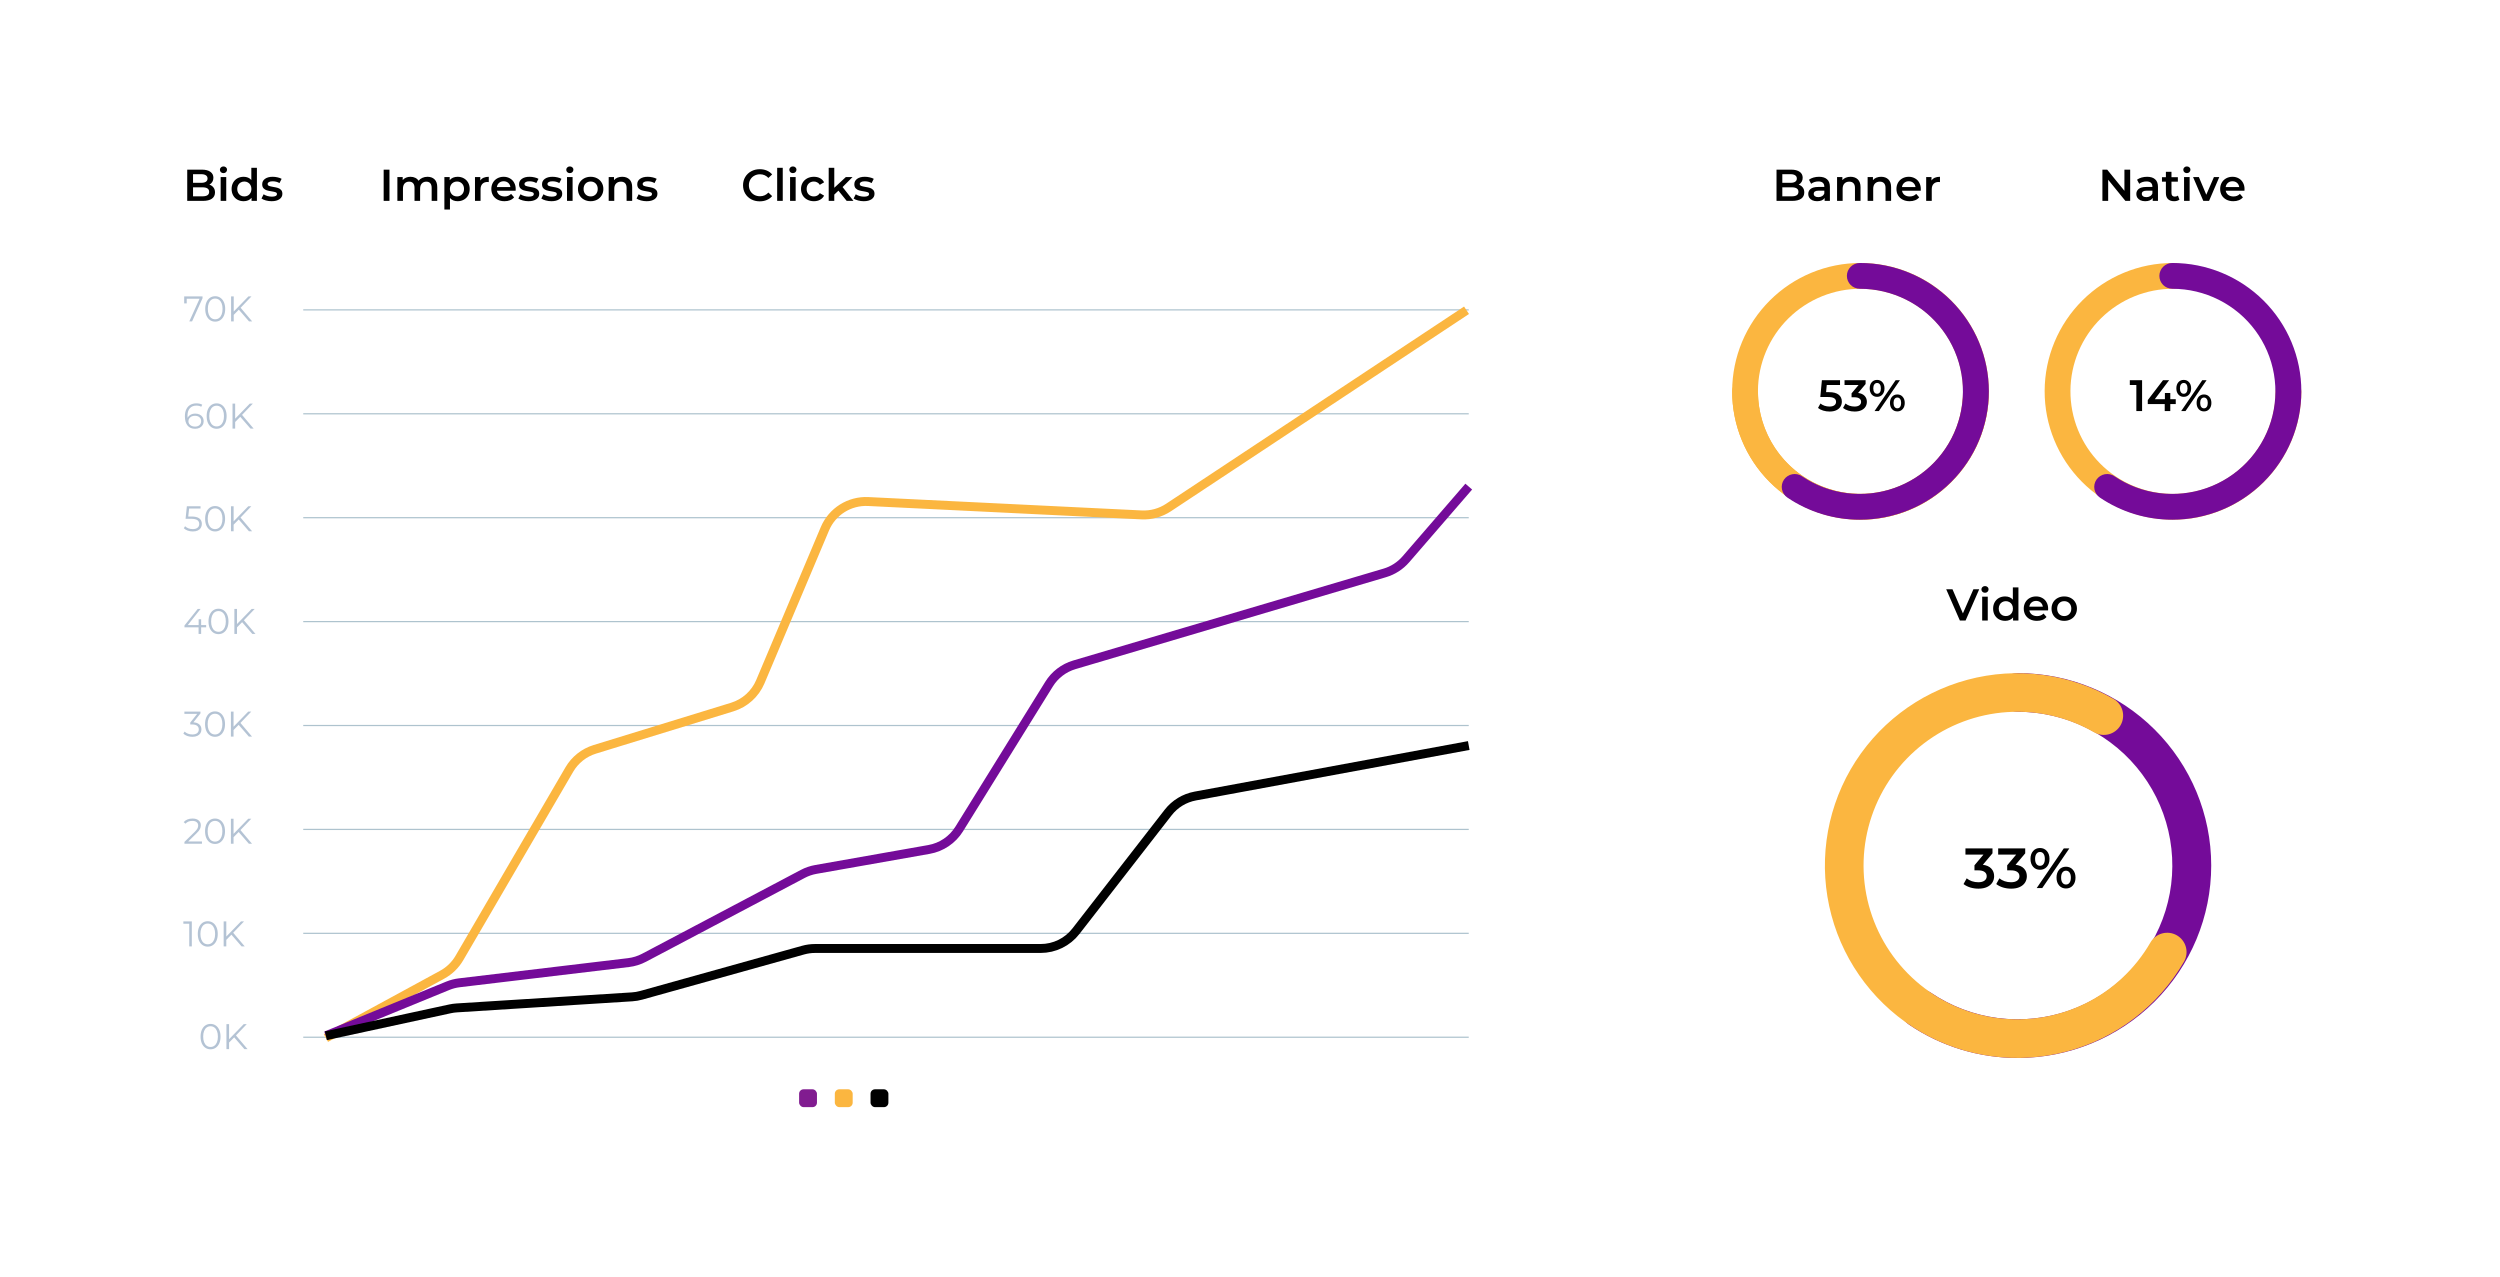 <svg width="560" height="286" viewBox="0 0 560 286" fill="none" xmlns="http://www.w3.org/2000/svg">
<g filter="url(#filter0_d)">
<rect x="364" y="13" width="176" height="245" rx="10" fill="white"/>
</g>
<path d="M451.99 236.984C463.48 236.984 474.499 232.443 482.624 224.359C490.749 216.276 495.313 205.312 495.313 193.881C495.313 182.449 490.749 171.485 482.624 163.402C474.499 155.319 463.48 150.777 451.99 150.777C450.836 150.777 449.729 151.234 448.912 152.046C448.096 152.858 447.638 153.959 447.638 155.108C447.638 156.256 448.096 157.358 448.912 158.17C449.729 158.982 450.836 159.438 451.99 159.438C457.406 159.439 462.746 160.704 467.58 163.132C472.415 165.559 476.61 169.082 479.828 173.416C483.046 177.749 485.197 182.774 486.108 188.085C487.019 193.397 486.666 198.847 485.075 203.997C483.484 209.148 480.701 213.855 476.949 217.741C473.198 221.627 468.582 224.583 463.473 226.371C458.365 228.159 452.905 228.73 447.535 228.037C442.164 227.345 437.032 225.408 432.55 222.383C431.595 221.741 430.424 221.502 429.292 221.718C428.161 221.934 427.161 222.588 426.513 223.536C425.865 224.484 425.622 225.649 425.835 226.775C426.049 227.902 426.703 228.898 427.654 229.545C434.828 234.406 443.31 236.999 451.99 236.984Z" fill="#740B99"/>
<path d="M414.551 172.329C408.835 182.229 407.286 193.994 410.245 205.036C413.204 216.079 420.428 225.493 430.328 231.209C440.228 236.925 451.993 238.474 463.035 235.515C474.078 232.556 483.492 225.332 489.208 215.432C489.782 214.437 489.938 213.255 489.641 212.146C489.343 211.037 488.618 210.091 487.623 209.517C486.628 208.942 485.446 208.787 484.337 209.084C483.228 209.381 482.282 210.107 481.707 211.102C478.301 217.001 473.223 221.758 467.113 224.771C461.003 227.784 454.138 228.917 447.384 228.028C440.63 227.139 434.292 224.267 429.17 219.776C424.048 215.284 420.374 209.375 418.611 202.795C416.848 196.215 417.075 189.26 419.265 182.809C421.455 176.359 425.508 170.702 430.912 166.555C436.317 162.409 442.829 159.957 449.627 159.512C456.424 159.066 463.201 160.646 469.101 164.052C470.095 164.622 471.275 164.774 472.381 164.475C473.487 164.177 474.43 163.452 475.003 162.46C475.576 161.467 475.732 160.288 475.437 159.181C475.143 158.074 474.421 157.128 473.431 156.552C463.528 150.849 451.767 149.308 440.729 152.265C429.69 155.223 420.276 162.438 414.551 172.329Z" fill="#FBB640"/>
<path d="M444.159 193.712C444.981 193.814 445.607 194.093 446.039 194.551C446.471 195.008 446.686 195.579 446.686 196.265C446.686 196.781 446.555 197.251 446.293 197.674C446.03 198.098 445.632 198.436 445.099 198.69C444.574 198.936 443.931 199.059 443.169 199.059C442.534 199.059 441.92 198.97 441.328 198.792C440.743 198.606 440.244 198.352 439.829 198.03L440.54 196.747C440.862 197.018 441.251 197.234 441.709 197.395C442.174 197.547 442.652 197.624 443.143 197.624C443.728 197.624 444.185 197.505 444.515 197.268C444.854 197.023 445.023 196.692 445.023 196.278C445.023 195.863 444.862 195.541 444.54 195.313C444.227 195.075 443.745 194.957 443.093 194.957H442.28V193.827L444.299 191.427H440.261V190.043H446.318V191.147L444.159 193.712ZM451.488 193.712C452.31 193.814 452.936 194.093 453.368 194.551C453.8 195.008 454.015 195.579 454.015 196.265C454.015 196.781 453.884 197.251 453.622 197.674C453.359 198.098 452.961 198.436 452.428 198.69C451.903 198.936 451.26 199.059 450.498 199.059C449.863 199.059 449.249 198.97 448.657 198.792C448.072 198.606 447.573 198.352 447.158 198.03L447.869 196.747C448.191 197.018 448.58 197.234 449.038 197.395C449.503 197.547 449.982 197.624 450.473 197.624C451.057 197.624 451.514 197.505 451.844 197.268C452.183 197.023 452.352 196.692 452.352 196.278C452.352 195.863 452.191 195.541 451.869 195.313C451.556 195.075 451.074 194.957 450.422 194.957H449.609V193.827L451.628 191.427H447.59V190.043H453.647V191.147L451.488 193.712ZM456.952 194.83C456.317 194.83 455.805 194.606 455.416 194.157C455.026 193.708 454.832 193.12 454.832 192.392C454.832 191.664 455.026 191.075 455.416 190.627C455.805 190.178 456.317 189.954 456.952 189.954C457.587 189.954 458.099 190.178 458.489 190.627C458.887 191.067 459.086 191.655 459.086 192.392C459.086 193.128 458.887 193.721 458.489 194.17C458.099 194.61 457.587 194.83 456.952 194.83ZM462.286 190.043H463.53L457.46 198.932H456.216L462.286 190.043ZM456.952 193.941C457.299 193.941 457.566 193.806 457.752 193.535C457.947 193.264 458.044 192.883 458.044 192.392C458.044 191.901 457.947 191.52 457.752 191.249C457.566 190.978 457.299 190.843 456.952 190.843C456.622 190.843 456.355 190.982 456.152 191.262C455.958 191.533 455.86 191.909 455.86 192.392C455.86 192.874 455.958 193.255 456.152 193.535C456.355 193.806 456.622 193.941 456.952 193.941ZM462.781 199.021C462.146 199.021 461.634 198.796 461.244 198.347C460.855 197.899 460.66 197.31 460.66 196.582C460.66 195.854 460.855 195.266 461.244 194.817C461.634 194.369 462.146 194.144 462.781 194.144C463.416 194.144 463.928 194.369 464.318 194.817C464.715 195.266 464.914 195.854 464.914 196.582C464.914 197.31 464.715 197.899 464.318 198.347C463.928 198.796 463.416 199.021 462.781 199.021ZM462.781 198.132C463.12 198.132 463.386 197.996 463.581 197.725C463.776 197.446 463.873 197.065 463.873 196.582C463.873 196.1 463.776 195.723 463.581 195.452C463.386 195.173 463.12 195.033 462.781 195.033C462.442 195.033 462.176 195.169 461.981 195.439C461.786 195.71 461.689 196.091 461.689 196.582C461.689 197.073 461.786 197.454 461.981 197.725C462.176 197.996 462.442 198.132 462.781 198.132Z" fill="black"/>
<path d="M416.758 116.414C424.346 116.405 431.624 113.4 437.008 108.052C442.393 102.704 445.447 95.447 445.508 87.859C445.513 87.093 445.214 86.356 444.676 85.811C444.138 85.265 443.405 84.956 442.639 84.951H442.619C441.856 84.951 441.124 85.252 440.583 85.79C440.042 86.327 439.736 87.057 439.73 87.82C439.682 93.883 437.241 99.681 432.939 103.954C428.636 108.227 422.821 110.629 416.758 110.637C416.704 110.637 416.651 110.636 416.597 110.636C413.58 110.615 410.596 110 407.817 108.827C405.037 107.653 402.516 105.943 400.397 103.795C396.118 99.457 393.738 93.596 393.78 87.503C393.801 84.486 394.415 81.502 395.589 78.723C396.763 75.943 398.473 73.422 400.621 71.304C404.959 67.025 410.82 64.644 416.913 64.686C417.679 64.692 418.416 64.392 418.962 63.854C419.507 63.316 419.817 62.584 419.822 61.818C419.827 61.051 419.528 60.315 418.99 59.769C418.452 59.224 417.719 58.914 416.953 58.909C416.886 58.908 416.817 58.908 416.75 58.908C409.141 58.91 401.844 61.926 396.456 67.298C391.067 72.669 388.028 79.957 388.002 87.565C387.977 95.173 390.968 102.481 396.32 107.888C401.672 113.295 408.949 116.361 416.557 116.413C416.624 116.414 416.691 116.414 416.758 116.414Z" fill="#FBB640"/>
<path d="M416.753 116.414C424.379 116.414 431.692 113.385 437.084 107.993C442.477 102.6 445.506 95.287 445.506 87.661C445.506 80.035 442.477 72.722 437.084 67.33C431.692 61.938 424.379 58.908 416.753 58.908C415.987 58.908 415.252 59.213 414.71 59.754C414.169 60.296 413.864 61.031 413.864 61.797C413.864 62.563 414.169 63.298 414.71 63.84C415.252 64.381 415.987 64.686 416.753 64.686C421.297 64.686 425.739 66.033 429.517 68.558C433.296 71.082 436.241 74.671 437.98 78.869C439.719 83.067 440.174 87.687 439.287 92.143C438.401 96.6 436.212 100.694 432.999 103.907C429.786 107.12 425.692 109.309 421.235 110.195C416.778 111.082 412.159 110.627 407.961 108.888C403.762 107.149 400.174 104.204 397.65 100.426C395.125 96.647 393.777 92.205 393.777 87.661C393.775 86.897 393.469 86.165 392.928 85.625C392.386 85.086 391.653 84.783 390.889 84.783C390.124 84.783 389.391 85.086 388.85 85.625C388.308 86.165 388.003 86.897 388 87.661C388.009 95.284 391.041 102.593 396.431 107.983C401.821 113.373 409.13 116.406 416.753 116.414Z" fill="#FBB640"/>
<path d="M416.605 116.414C424.269 116.414 431.62 113.385 437.04 107.993C442.46 102.6 445.504 95.287 445.504 87.661C445.504 80.035 442.46 72.722 437.04 67.33C431.62 61.938 424.269 58.908 416.605 58.908C415.835 58.908 415.096 59.213 414.552 59.754C414.007 60.296 413.701 61.031 413.701 61.797C413.701 62.563 414.007 63.298 414.552 63.84C415.096 64.381 415.835 64.686 416.605 64.686C420.217 64.686 423.78 65.53 427.005 67.15C430.23 68.769 433.028 71.118 435.175 74.01C437.321 76.9 438.756 80.252 439.364 83.795C439.972 87.338 439.736 90.974 438.675 94.41C437.614 97.845 435.757 100.986 433.254 103.578C430.752 106.17 427.673 108.141 424.265 109.334C420.857 110.527 417.216 110.908 413.633 110.446C410.05 109.984 406.627 108.692 403.637 106.674C403 106.246 402.219 106.087 401.464 106.231C400.709 106.375 400.042 106.811 399.61 107.443C399.178 108.076 399.015 108.853 399.158 109.604C399.301 110.356 399.737 111.02 400.371 111.452C405.157 114.695 410.815 116.424 416.605 116.414Z" fill="#740B99"/>
<path d="M409.706 87.845C410.681 87.845 411.403 88.036 411.871 88.418C412.339 88.794 412.573 89.308 412.573 89.96C412.573 90.376 412.471 90.751 412.266 91.087C412.062 91.424 411.755 91.691 411.347 91.888C410.938 92.086 410.434 92.185 409.834 92.185C409.34 92.185 408.862 92.116 408.401 91.977C407.939 91.832 407.55 91.635 407.234 91.384L407.778 90.385C408.035 90.596 408.341 90.764 408.697 90.89C409.06 91.008 409.432 91.068 409.814 91.068C410.269 91.068 410.625 90.975 410.882 90.791C411.146 90.6 411.278 90.339 411.278 90.01C411.278 89.654 411.136 89.387 410.852 89.209C410.576 89.024 410.098 88.932 409.419 88.932H407.748L408.104 85.165H412.167V86.243H409.192L409.043 87.845H409.706ZM416.212 88.023C416.851 88.102 417.339 88.319 417.675 88.675C418.011 89.031 418.179 89.476 418.179 90.01C418.179 90.412 418.077 90.778 417.873 91.107C417.668 91.437 417.359 91.7 416.943 91.898C416.535 92.089 416.034 92.185 415.441 92.185C414.946 92.185 414.469 92.116 414.007 91.977C413.552 91.832 413.164 91.635 412.841 91.384L413.394 90.385C413.645 90.596 413.948 90.764 414.304 90.89C414.666 91.008 415.039 91.068 415.421 91.068C415.876 91.068 416.232 90.975 416.489 90.791C416.752 90.6 416.884 90.343 416.884 90.02C416.884 89.697 416.759 89.446 416.508 89.268C416.265 89.084 415.889 88.992 415.381 88.992H414.749V88.112L416.321 86.243H413.177V85.165H417.893V86.026L416.212 88.023ZM420.466 88.893C419.971 88.893 419.573 88.718 419.269 88.369C418.966 88.019 418.815 87.561 418.815 86.994C418.815 86.428 418.966 85.969 419.269 85.62C419.573 85.271 419.971 85.096 420.466 85.096C420.96 85.096 421.359 85.271 421.662 85.62C421.972 85.963 422.127 86.421 422.127 86.994C422.127 87.568 421.972 88.029 421.662 88.379C421.359 88.721 420.96 88.893 420.466 88.893ZM424.618 85.165H425.587L420.861 92.086H419.892L424.618 85.165ZM420.466 88.201C420.736 88.201 420.944 88.095 421.089 87.884C421.24 87.673 421.316 87.377 421.316 86.994C421.316 86.612 421.24 86.316 421.089 86.105C420.944 85.894 420.736 85.788 420.466 85.788C420.209 85.788 420.001 85.897 419.843 86.115C419.691 86.325 419.615 86.619 419.615 86.994C419.615 87.37 419.691 87.667 419.843 87.884C420.001 88.095 420.209 88.201 420.466 88.201ZM425.004 92.155C424.509 92.155 424.11 91.981 423.807 91.631C423.504 91.282 423.353 90.824 423.353 90.257C423.353 89.69 423.504 89.232 423.807 88.883C424.11 88.533 424.509 88.359 425.004 88.359C425.498 88.359 425.897 88.533 426.2 88.883C426.51 89.232 426.664 89.69 426.664 90.257C426.664 90.824 426.51 91.282 426.2 91.631C425.897 91.981 425.498 92.155 425.004 92.155ZM425.004 91.463C425.267 91.463 425.475 91.358 425.626 91.147C425.778 90.929 425.854 90.633 425.854 90.257C425.854 89.881 425.778 89.588 425.626 89.377C425.475 89.16 425.267 89.051 425.004 89.051C424.74 89.051 424.532 89.156 424.381 89.367C424.229 89.578 424.153 89.875 424.153 90.257C424.153 90.639 424.229 90.936 424.381 91.147C424.532 91.358 424.74 91.463 425.004 91.463Z" fill="black"/>
<path d="M479.828 85.165V92.086H478.542V86.243H477.079V85.165H479.828ZM487.369 90.514H486.144V92.086H484.898V90.514H481.101V89.624L484.512 85.165H485.887L482.673 89.427H484.937V88.032H486.144V89.427H487.369V90.514ZM489.153 88.893C488.659 88.893 488.26 88.718 487.957 88.369C487.654 88.019 487.502 87.561 487.502 86.994C487.502 86.428 487.654 85.969 487.957 85.62C488.26 85.271 488.659 85.096 489.153 85.096C489.648 85.096 490.046 85.271 490.35 85.62C490.659 85.963 490.814 86.421 490.814 86.994C490.814 87.568 490.659 88.029 490.35 88.379C490.046 88.721 489.648 88.893 489.153 88.893ZM493.306 85.165H494.275L489.549 92.086H488.58L493.306 85.165ZM489.153 88.201C489.424 88.201 489.631 88.095 489.776 87.884C489.928 87.673 490.004 87.377 490.004 86.994C490.004 86.612 489.928 86.316 489.776 86.105C489.631 85.894 489.424 85.788 489.153 85.788C488.896 85.788 488.689 85.897 488.531 86.115C488.379 86.325 488.303 86.619 488.303 86.994C488.303 87.37 488.379 87.667 488.531 87.884C488.689 88.095 488.896 88.201 489.153 88.201ZM493.691 92.155C493.197 92.155 492.798 91.981 492.495 91.631C492.192 91.282 492.04 90.824 492.04 90.257C492.04 89.69 492.192 89.232 492.495 88.883C492.798 88.533 493.197 88.359 493.691 88.359C494.186 88.359 494.584 88.533 494.887 88.883C495.197 89.232 495.352 89.69 495.352 90.257C495.352 90.824 495.197 91.282 494.887 91.631C494.584 91.981 494.186 92.155 493.691 92.155ZM493.691 91.463C493.955 91.463 494.162 91.358 494.314 91.147C494.466 90.929 494.541 90.633 494.541 90.257C494.541 89.881 494.466 89.588 494.314 89.377C494.162 89.16 493.955 89.051 493.691 89.051C493.428 89.051 493.22 89.156 493.068 89.367C492.917 89.578 492.841 89.875 492.841 90.257C492.841 90.639 492.917 90.936 493.068 91.147C493.22 91.358 493.428 91.463 493.691 91.463Z" fill="black"/>
<path d="M486.756 116.414C494.344 116.405 501.622 113.4 507.006 108.052C512.391 102.704 515.445 95.447 515.506 87.859C515.511 87.093 515.212 86.356 514.674 85.811C514.136 85.265 513.403 84.956 512.637 84.951H512.617C511.854 84.951 511.122 85.252 510.581 85.79C510.04 86.327 509.734 87.057 509.728 87.82C509.68 93.883 507.239 99.681 502.937 103.954C498.634 108.227 492.819 110.629 486.756 110.637C486.702 110.637 486.649 110.636 486.595 110.636C483.578 110.615 480.594 110 477.815 108.827C475.035 107.653 472.514 105.943 470.395 103.795C466.116 99.457 463.736 93.596 463.778 87.503C463.799 84.486 464.414 81.502 465.587 78.723C466.761 75.943 468.471 73.422 470.619 71.304C474.957 67.025 480.818 64.644 486.911 64.686C487.678 64.692 488.414 64.392 488.96 63.854C489.505 63.316 489.815 62.584 489.82 61.818C489.825 61.051 489.526 60.315 488.988 59.769C488.45 59.224 487.717 58.914 486.951 58.909C486.884 58.908 486.815 58.908 486.748 58.908C479.139 58.91 471.842 61.926 466.454 67.298C461.065 72.669 458.026 79.957 458 87.565C457.975 95.173 460.966 102.481 466.318 107.888C471.67 113.295 478.947 116.361 486.555 116.413C486.622 116.414 486.689 116.414 486.756 116.414Z" fill="#FBB640"/>
<path d="M486.603 116.414C494.268 116.414 501.618 113.385 507.038 107.993C512.458 102.6 515.502 95.287 515.502 87.661C515.502 80.035 512.458 72.722 507.038 67.33C501.618 61.938 494.268 58.908 486.603 58.908C485.833 58.908 485.094 59.213 484.55 59.754C484.005 60.296 483.7 61.031 483.7 61.797C483.7 62.563 484.005 63.298 484.55 63.84C485.094 64.381 485.833 64.686 486.603 64.686C490.216 64.686 493.778 65.53 497.003 67.15C500.228 68.769 503.026 71.118 505.173 74.01C507.319 76.9 508.754 80.252 509.362 83.795C509.97 87.338 509.734 90.974 508.673 94.41C507.612 97.845 505.755 100.986 503.253 103.578C500.75 106.17 497.671 108.141 494.263 109.334C490.855 110.527 487.214 110.908 483.631 110.446C480.048 109.984 476.625 108.692 473.635 106.674C472.998 106.246 472.217 106.087 471.462 106.231C470.707 106.375 470.04 106.811 469.608 107.443C469.176 108.076 469.013 108.853 469.156 109.604C469.299 110.356 469.735 111.02 470.369 111.452C475.155 114.695 480.813 116.424 486.603 116.414Z" fill="#740B99"/>
<path d="M402.9 41.36C403.287 41.487 403.593 41.7 403.82 42C404.047 42.293 404.16 42.66 404.16 43.1C404.16 43.707 403.927 44.177 403.46 44.51C402.993 44.837 402.313 45 401.42 45H397.94V38H401.22C402.047 38 402.683 38.163 403.13 38.49C403.577 38.81 403.8 39.253 403.8 39.82C403.8 40.167 403.72 40.473 403.56 40.74C403.4 41.007 403.18 41.213 402.9 41.36ZM399.24 39.02V40.95H401.08C401.533 40.95 401.88 40.87 402.12 40.71C402.367 40.543 402.49 40.303 402.49 39.99C402.49 39.67 402.367 39.43 402.12 39.27C401.88 39.103 401.533 39.02 401.08 39.02H399.24ZM401.34 43.98C402.347 43.98 402.85 43.643 402.85 42.97C402.85 42.297 402.347 41.96 401.34 41.96H399.24V43.98H401.34ZM407.467 39.6C408.254 39.6 408.854 39.79 409.267 40.17C409.687 40.543 409.897 41.11 409.897 41.87V45H408.717V44.35C408.564 44.583 408.344 44.763 408.057 44.89C407.777 45.01 407.437 45.07 407.037 45.07C406.637 45.07 406.287 45.003 405.987 44.87C405.687 44.73 405.454 44.54 405.287 44.3C405.127 44.053 405.047 43.777 405.047 43.47C405.047 42.99 405.224 42.607 405.577 42.32C405.937 42.027 406.501 41.88 407.267 41.88H408.647V41.8C408.647 41.427 408.534 41.14 408.307 40.94C408.087 40.74 407.757 40.64 407.317 40.64C407.017 40.64 406.721 40.687 406.427 40.78C406.141 40.873 405.897 41.003 405.697 41.17L405.207 40.26C405.487 40.047 405.824 39.883 406.217 39.77C406.611 39.657 407.027 39.6 407.467 39.6ZM407.297 44.16C407.611 44.16 407.887 44.09 408.127 43.95C408.374 43.803 408.547 43.597 408.647 43.33V42.71H407.357C406.637 42.71 406.277 42.947 406.277 43.42C406.277 43.647 406.367 43.827 406.547 43.96C406.727 44.093 406.977 44.16 407.297 44.16ZM414.532 39.6C415.205 39.6 415.745 39.797 416.152 40.19C416.558 40.583 416.762 41.167 416.762 41.94V45H415.512V42.1C415.512 41.633 415.402 41.283 415.182 41.05C414.962 40.81 414.648 40.69 414.242 40.69C413.782 40.69 413.418 40.83 413.152 41.11C412.885 41.383 412.752 41.78 412.752 42.3V45H411.502V39.66H412.692V40.35C412.898 40.103 413.158 39.917 413.472 39.79C413.785 39.663 414.138 39.6 414.532 39.6ZM421.377 39.6C422.051 39.6 422.591 39.797 422.997 40.19C423.404 40.583 423.607 41.167 423.607 41.94V45H422.357V42.1C422.357 41.633 422.247 41.283 422.027 41.05C421.807 40.81 421.494 40.69 421.087 40.69C420.627 40.69 420.264 40.83 419.997 41.11C419.731 41.383 419.597 41.78 419.597 42.3V45H418.347V39.66H419.537V40.35C419.744 40.103 420.004 39.917 420.317 39.79C420.631 39.663 420.984 39.6 421.377 39.6ZM430.262 42.36C430.262 42.447 430.255 42.57 430.242 42.73H426.052C426.125 43.123 426.315 43.437 426.622 43.67C426.935 43.897 427.322 44.01 427.782 44.01C428.369 44.01 428.852 43.817 429.232 43.43L429.902 44.2C429.662 44.487 429.359 44.703 428.992 44.85C428.625 44.997 428.212 45.07 427.752 45.07C427.165 45.07 426.649 44.953 426.202 44.72C425.755 44.487 425.409 44.163 425.162 43.75C424.922 43.33 424.802 42.857 424.802 42.33C424.802 41.81 424.919 41.343 425.152 40.93C425.392 40.51 425.722 40.183 426.142 39.95C426.562 39.717 427.035 39.6 427.562 39.6C428.082 39.6 428.545 39.717 428.952 39.95C429.365 40.177 429.685 40.5 429.912 40.92C430.145 41.333 430.262 41.813 430.262 42.36ZM427.562 40.6C427.162 40.6 426.822 40.72 426.542 40.96C426.269 41.193 426.102 41.507 426.042 41.9H429.072C429.019 41.513 428.855 41.2 428.582 40.96C428.309 40.72 427.969 40.6 427.562 40.6ZM432.653 40.44C433.013 39.88 433.646 39.6 434.553 39.6V40.79C434.446 40.77 434.349 40.76 434.263 40.76C433.776 40.76 433.396 40.903 433.123 41.19C432.849 41.47 432.713 41.877 432.713 42.41V45H431.463V39.66H432.653V40.44Z" fill="black"/>
<path d="M477.16 38V45H476.09L472.23 40.26V45H470.94V38H472.01L475.87 42.74V38H477.16ZM480.956 39.6C481.742 39.6 482.342 39.79 482.756 40.17C483.176 40.543 483.386 41.11 483.386 41.87V45H482.206V44.35C482.052 44.583 481.832 44.763 481.546 44.89C481.266 45.01 480.926 45.07 480.526 45.07C480.126 45.07 479.776 45.003 479.476 44.87C479.176 44.73 478.942 44.54 478.776 44.3C478.616 44.053 478.536 43.777 478.536 43.47C478.536 42.99 478.712 42.607 479.066 42.32C479.426 42.027 479.989 41.88 480.756 41.88H482.136V41.8C482.136 41.427 482.022 41.14 481.796 40.94C481.576 40.74 481.246 40.64 480.806 40.64C480.506 40.64 480.209 40.687 479.916 40.78C479.629 40.873 479.386 41.003 479.186 41.17L478.696 40.26C478.976 40.047 479.312 39.883 479.706 39.77C480.099 39.657 480.516 39.6 480.956 39.6ZM480.786 44.16C481.099 44.16 481.376 44.09 481.616 43.95C481.862 43.803 482.036 43.597 482.136 43.33V42.71H480.846C480.126 42.71 479.766 42.947 479.766 43.42C479.766 43.647 479.856 43.827 480.036 43.96C480.216 44.093 480.466 44.16 480.786 44.16ZM488.2 44.71C488.053 44.83 487.873 44.92 487.66 44.98C487.453 45.04 487.233 45.07 487 45.07C486.413 45.07 485.96 44.917 485.64 44.61C485.32 44.303 485.16 43.857 485.16 43.27V40.7H484.28V39.7H485.16V38.48H486.41V39.7H487.84V40.7H486.41V43.24C486.41 43.5 486.473 43.7 486.6 43.84C486.727 43.973 486.91 44.04 487.15 44.04C487.43 44.04 487.663 43.967 487.85 43.82L488.2 44.71ZM489.228 39.66H490.478V45H489.228V39.66ZM489.858 38.78C489.632 38.78 489.442 38.71 489.288 38.57C489.135 38.423 489.058 38.243 489.058 38.03C489.058 37.817 489.135 37.64 489.288 37.5C489.442 37.353 489.632 37.28 489.858 37.28C490.085 37.28 490.275 37.35 490.428 37.49C490.582 37.623 490.658 37.793 490.658 38C490.658 38.22 490.582 38.407 490.428 38.56C490.282 38.707 490.092 38.78 489.858 38.78ZM497.119 39.66L494.829 45H493.539L491.249 39.66H492.549L494.209 43.62L495.919 39.66H497.119ZM502.774 42.36C502.774 42.447 502.767 42.57 502.754 42.73H498.564C498.637 43.123 498.827 43.437 499.134 43.67C499.447 43.897 499.834 44.01 500.294 44.01C500.88 44.01 501.364 43.817 501.744 43.43L502.414 44.2C502.174 44.487 501.87 44.703 501.504 44.85C501.137 44.997 500.724 45.07 500.264 45.07C499.677 45.07 499.16 44.953 498.714 44.72C498.267 44.487 497.92 44.163 497.674 43.75C497.434 43.33 497.314 42.857 497.314 42.33C497.314 41.81 497.43 41.343 497.664 40.93C497.904 40.51 498.234 40.183 498.654 39.95C499.074 39.717 499.547 39.6 500.074 39.6C500.594 39.6 501.057 39.717 501.464 39.95C501.877 40.177 502.197 40.5 502.424 40.92C502.657 41.333 502.774 41.813 502.774 42.36ZM500.074 40.6C499.674 40.6 499.334 40.72 499.054 40.96C498.78 41.193 498.614 41.507 498.554 41.9H501.584C501.53 41.513 501.367 41.2 501.094 40.96C500.82 40.72 500.48 40.6 500.074 40.6Z" fill="black"/>
<path d="M443.34 132L440.29 139H439.01L435.95 132H437.36L439.69 137.4L442.04 132H443.34ZM444.008 133.66H445.258V139H444.008V133.66ZM444.638 132.78C444.411 132.78 444.221 132.71 444.068 132.57C443.914 132.423 443.838 132.243 443.838 132.03C443.838 131.817 443.914 131.64 444.068 131.5C444.221 131.353 444.411 131.28 444.638 131.28C444.864 131.28 445.054 131.35 445.208 131.49C445.361 131.623 445.438 131.793 445.438 132C445.438 132.22 445.361 132.407 445.208 132.56C445.061 132.707 444.871 132.78 444.638 132.78ZM452.128 131.58V139H450.928V138.31C450.721 138.563 450.465 138.753 450.158 138.88C449.858 139.007 449.525 139.07 449.158 139.07C448.645 139.07 448.181 138.957 447.768 138.73C447.361 138.503 447.041 138.183 446.808 137.77C446.575 137.35 446.458 136.87 446.458 136.33C446.458 135.79 446.575 135.313 446.808 134.9C447.041 134.487 447.361 134.167 447.768 133.94C448.181 133.713 448.645 133.6 449.158 133.6C449.511 133.6 449.835 133.66 450.128 133.78C450.421 133.9 450.671 134.08 450.878 134.32V131.58H452.128ZM449.308 138C449.608 138 449.878 137.933 450.118 137.8C450.358 137.66 450.548 137.463 450.688 137.21C450.828 136.957 450.898 136.663 450.898 136.33C450.898 135.997 450.828 135.703 450.688 135.45C450.548 135.197 450.358 135.003 450.118 134.87C449.878 134.73 449.608 134.66 449.308 134.66C449.008 134.66 448.738 134.73 448.498 134.87C448.258 135.003 448.068 135.197 447.928 135.45C447.788 135.703 447.718 135.997 447.718 136.33C447.718 136.663 447.788 136.957 447.928 137.21C448.068 137.463 448.258 137.66 448.498 137.8C448.738 137.933 449.008 138 449.308 138ZM458.783 136.36C458.783 136.447 458.777 136.57 458.763 136.73H454.573C454.647 137.123 454.837 137.437 455.143 137.67C455.457 137.897 455.843 138.01 456.303 138.01C456.89 138.01 457.373 137.817 457.753 137.43L458.423 138.2C458.183 138.487 457.88 138.703 457.513 138.85C457.147 138.997 456.733 139.07 456.273 139.07C455.687 139.07 455.17 138.953 454.723 138.72C454.277 138.487 453.93 138.163 453.683 137.75C453.443 137.33 453.323 136.857 453.323 136.33C453.323 135.81 453.44 135.343 453.673 134.93C453.913 134.51 454.243 134.183 454.663 133.95C455.083 133.717 455.557 133.6 456.083 133.6C456.603 133.6 457.067 133.717 457.473 133.95C457.887 134.177 458.207 134.5 458.433 134.92C458.667 135.333 458.783 135.813 458.783 136.36ZM456.083 134.6C455.683 134.6 455.343 134.72 455.063 134.96C454.79 135.193 454.623 135.507 454.563 135.9H457.593C457.54 135.513 457.377 135.2 457.103 134.96C456.83 134.72 456.49 134.6 456.083 134.6ZM462.384 139.07C461.844 139.07 461.357 138.953 460.924 138.72C460.491 138.487 460.151 138.163 459.904 137.75C459.664 137.33 459.544 136.857 459.544 136.33C459.544 135.803 459.664 135.333 459.904 134.92C460.151 134.507 460.491 134.183 460.924 133.95C461.357 133.717 461.844 133.6 462.384 133.6C462.931 133.6 463.421 133.717 463.854 133.95C464.287 134.183 464.624 134.507 464.864 134.92C465.111 135.333 465.234 135.803 465.234 136.33C465.234 136.857 465.111 137.33 464.864 137.75C464.624 138.163 464.287 138.487 463.854 138.72C463.421 138.953 462.931 139.07 462.384 139.07ZM462.384 138C462.844 138 463.224 137.847 463.524 137.54C463.824 137.233 463.974 136.83 463.974 136.33C463.974 135.83 463.824 135.427 463.524 135.12C463.224 134.813 462.844 134.66 462.384 134.66C461.924 134.66 461.544 134.813 461.244 135.12C460.951 135.427 460.804 135.83 460.804 136.33C460.804 136.83 460.951 137.233 461.244 137.54C461.544 137.847 461.924 138 462.384 138Z" fill="black"/>
<g filter="url(#filter1_d)">
<rect x="20" y="14" width="330" height="245" rx="10" fill="white"/>
</g>
<path d="M47.16 235.048C46.728 235.048 46.341 234.933 46 234.704C45.664 234.475 45.4 234.147 45.208 233.72C45.021 233.288 44.928 232.781 44.928 232.2C44.928 231.619 45.021 231.115 45.208 230.688C45.4 230.256 45.664 229.925 46 229.696C46.341 229.467 46.728 229.352 47.16 229.352C47.592 229.352 47.976 229.467 48.312 229.696C48.653 229.925 48.92 230.256 49.112 230.688C49.304 231.115 49.4 231.619 49.4 232.2C49.4 232.781 49.304 233.288 49.112 233.72C48.92 234.147 48.653 234.475 48.312 234.704C47.976 234.933 47.592 235.048 47.16 235.048ZM47.16 234.52C47.485 234.52 47.77 234.429 48.016 234.248C48.266 234.067 48.461 233.803 48.6 233.456C48.738 233.109 48.808 232.691 48.808 232.2C48.808 231.709 48.738 231.291 48.6 230.944C48.461 230.597 48.266 230.333 48.016 230.152C47.77 229.971 47.485 229.88 47.16 229.88C46.834 229.88 46.546 229.971 46.296 230.152C46.05 230.333 45.858 230.597 45.72 230.944C45.581 231.291 45.512 231.709 45.512 232.2C45.512 232.691 45.581 233.109 45.72 233.456C45.858 233.803 46.05 234.067 46.296 234.248C46.546 234.429 46.834 234.52 47.16 234.52ZM52.457 232.368L51.313 233.528V235H50.721V229.4H51.313V232.784L54.601 229.4H55.281L52.857 231.936L55.449 235H54.745L52.457 232.368Z" fill="#B4C3D4"/>
<path d="M328.999 162.377H67.926V162.652H328.999V162.377Z" fill="#AEC3CE"/>
<path d="M328.999 185.652H67.926V185.928H328.999V185.652Z" fill="#AEC3CE"/>
<path d="M328.999 208.928H67.926V209.203H328.999V208.928Z" fill="#AEC3CE"/>
<path d="M328.999 232.203H67.926V232.479H328.999V232.203Z" fill="#AEC3CE"/>
<path d="M328.999 69.275H67.926V69.551H328.999V69.275Z" fill="#AEC3CE"/>
<path d="M328.999 92.551H67.926V92.826H328.999V92.551Z" fill="#AEC3CE"/>
<path d="M328.999 115.826H67.926V116.102H328.999V115.826Z" fill="#AEC3CE"/>
<path d="M328.999 139.102H67.926V139.377H328.999V139.102Z" fill="#AEC3CE"/>
<path d="M42.968 206.4V212H42.392V206.912H41.072V206.4H42.968ZM46.539 212.048C46.107 212.048 45.72 211.933 45.379 211.704C45.043 211.475 44.779 211.147 44.587 210.72C44.4 210.288 44.307 209.781 44.307 209.2C44.307 208.619 44.4 208.115 44.587 207.688C44.779 207.256 45.043 206.925 45.379 206.696C45.72 206.467 46.107 206.352 46.539 206.352C46.971 206.352 47.355 206.467 47.691 206.696C48.032 206.925 48.299 207.256 48.491 207.688C48.683 208.115 48.779 208.619 48.779 209.2C48.779 209.781 48.683 210.288 48.491 210.72C48.299 211.147 48.032 211.475 47.691 211.704C47.355 211.933 46.971 212.048 46.539 212.048ZM46.539 211.52C46.864 211.52 47.149 211.429 47.395 211.248C47.645 211.067 47.84 210.803 47.979 210.456C48.117 210.109 48.187 209.691 48.187 209.2C48.187 208.709 48.117 208.291 47.979 207.944C47.84 207.597 47.645 207.333 47.395 207.152C47.149 206.971 46.864 206.88 46.539 206.88C46.213 206.88 45.925 206.971 45.675 207.152C45.429 207.333 45.237 207.597 45.099 207.944C44.96 208.291 44.891 208.709 44.891 209.2C44.891 209.691 44.96 210.109 45.099 210.456C45.237 210.803 45.429 211.067 45.675 211.248C45.925 211.429 46.213 211.52 46.539 211.52ZM51.836 209.368L50.691 210.528V212H50.099V206.4H50.691V209.784L53.98 206.4H54.66L52.236 208.936L54.828 212H54.123L51.836 209.368Z" fill="#B4C3D4"/>
<path d="M45.24 188.488V189H41.312V188.592L43.64 186.312C43.933 186.024 44.131 185.776 44.232 185.568C44.339 185.355 44.392 185.141 44.392 184.928C44.392 184.597 44.277 184.341 44.048 184.16C43.824 183.973 43.501 183.88 43.08 183.88C42.424 183.88 41.915 184.088 41.552 184.504L41.144 184.152C41.363 183.896 41.64 183.699 41.976 183.56C42.317 183.421 42.701 183.352 43.128 183.352C43.699 183.352 44.149 183.488 44.48 183.76C44.816 184.027 44.984 184.395 44.984 184.864C44.984 185.152 44.92 185.429 44.792 185.696C44.664 185.963 44.421 186.269 44.064 186.616L42.16 188.488H45.24ZM48.164 189.048C47.732 189.048 47.345 188.933 47.004 188.704C46.668 188.475 46.404 188.147 46.212 187.72C46.025 187.288 45.932 186.781 45.932 186.2C45.932 185.619 46.025 185.115 46.212 184.688C46.404 184.256 46.668 183.925 47.004 183.696C47.345 183.467 47.732 183.352 48.164 183.352C48.596 183.352 48.98 183.467 49.316 183.696C49.657 183.925 49.924 184.256 50.116 184.688C50.308 185.115 50.404 185.619 50.404 186.2C50.404 186.781 50.308 187.288 50.116 187.72C49.924 188.147 49.657 188.475 49.316 188.704C48.98 188.933 48.596 189.048 48.164 189.048ZM48.164 188.52C48.489 188.52 48.774 188.429 49.02 188.248C49.27 188.067 49.465 187.803 49.604 187.456C49.742 187.109 49.812 186.691 49.812 186.2C49.812 185.709 49.742 185.291 49.604 184.944C49.465 184.597 49.27 184.333 49.02 184.152C48.774 183.971 48.489 183.88 48.164 183.88C47.838 183.88 47.55 183.971 47.3 184.152C47.054 184.333 46.862 184.597 46.724 184.944C46.585 185.291 46.516 185.709 46.516 186.2C46.516 186.691 46.585 187.109 46.724 187.456C46.862 187.803 47.054 188.067 47.3 188.248C47.55 188.429 47.838 188.52 48.164 188.52ZM53.461 186.368L52.316 187.528V189H51.724V183.4H52.316V186.784L55.605 183.4H56.285L53.861 185.936L56.453 189H55.748L53.461 186.368Z" fill="#B4C3D4"/>
<path d="M43.32 161.8C43.907 161.832 44.352 161.992 44.656 162.28C44.965 162.563 45.12 162.933 45.12 163.392C45.12 163.712 45.043 163.997 44.888 164.248C44.733 164.493 44.504 164.688 44.2 164.832C43.896 164.976 43.525 165.048 43.088 165.048C42.683 165.048 42.299 164.984 41.936 164.856C41.579 164.723 41.291 164.547 41.072 164.328L41.352 163.872C41.539 164.064 41.787 164.221 42.096 164.344C42.405 164.461 42.736 164.52 43.088 164.52C43.547 164.52 43.901 164.421 44.152 164.224C44.403 164.021 44.528 163.744 44.528 163.392C44.528 163.045 44.403 162.773 44.152 162.576C43.901 162.379 43.523 162.28 43.016 162.28H42.616V161.856L44.168 159.912H41.304V159.4H44.904V159.808L43.32 161.8ZM48.164 165.048C47.732 165.048 47.345 164.933 47.004 164.704C46.668 164.475 46.404 164.147 46.212 163.72C46.025 163.288 45.932 162.781 45.932 162.2C45.932 161.619 46.025 161.115 46.212 160.688C46.404 160.256 46.668 159.925 47.004 159.696C47.345 159.467 47.732 159.352 48.164 159.352C48.596 159.352 48.98 159.467 49.316 159.696C49.657 159.925 49.924 160.256 50.116 160.688C50.308 161.115 50.404 161.619 50.404 162.2C50.404 162.781 50.308 163.288 50.116 163.72C49.924 164.147 49.657 164.475 49.316 164.704C48.98 164.933 48.596 165.048 48.164 165.048ZM48.164 164.52C48.489 164.52 48.774 164.429 49.02 164.248C49.27 164.067 49.465 163.803 49.604 163.456C49.742 163.109 49.812 162.691 49.812 162.2C49.812 161.709 49.742 161.291 49.604 160.944C49.465 160.597 49.27 160.333 49.02 160.152C48.774 159.971 48.489 159.88 48.164 159.88C47.838 159.88 47.55 159.971 47.3 160.152C47.054 160.333 46.862 160.597 46.724 160.944C46.585 161.291 46.516 161.709 46.516 162.2C46.516 162.691 46.585 163.109 46.724 163.456C46.862 163.803 47.054 164.067 47.3 164.248C47.55 164.429 47.838 164.52 48.164 164.52ZM53.461 162.368L52.316 163.528V165H51.724V159.4H52.316V162.784L55.605 159.4H56.285L53.861 161.936L56.453 165H55.748L53.461 162.368Z" fill="#B4C3D4"/>
<path d="M46.176 140.528H45.056V142H44.48V140.528H41.32V140.112L44.288 136.4H44.928L42.064 140.016H44.496V138.72H45.056V140.016H46.176V140.528ZM48.937 142.048C48.505 142.048 48.118 141.933 47.777 141.704C47.441 141.475 47.177 141.147 46.985 140.72C46.798 140.288 46.705 139.781 46.705 139.2C46.705 138.619 46.798 138.115 46.985 137.688C47.177 137.256 47.441 136.925 47.777 136.696C48.118 136.467 48.505 136.352 48.937 136.352C49.369 136.352 49.753 136.467 50.089 136.696C50.43 136.925 50.697 137.256 50.889 137.688C51.081 138.115 51.177 138.619 51.177 139.2C51.177 139.781 51.081 140.288 50.889 140.72C50.697 141.147 50.43 141.475 50.089 141.704C49.753 141.933 49.369 142.048 48.937 142.048ZM48.937 141.52C49.262 141.52 49.548 141.429 49.793 141.248C50.044 141.067 50.238 140.803 50.377 140.456C50.516 140.109 50.585 139.691 50.585 139.2C50.585 138.709 50.516 138.291 50.377 137.944C50.238 137.597 50.044 137.333 49.793 137.152C49.548 136.971 49.262 136.88 48.937 136.88C48.612 136.88 48.324 136.971 48.073 137.152C47.828 137.333 47.636 137.597 47.497 137.944C47.358 138.291 47.289 138.709 47.289 139.2C47.289 139.691 47.358 140.109 47.497 140.456C47.636 140.803 47.828 141.067 48.073 141.248C48.324 141.429 48.612 141.52 48.937 141.52ZM54.234 139.368L53.09 140.528V142H52.498V136.4H53.09V139.784L56.378 136.4H57.058L54.634 138.936L57.226 142H56.522L54.234 139.368Z" fill="#B4C3D4"/>
<path d="M42.888 115.696C43.699 115.696 44.288 115.843 44.656 116.136C45.029 116.424 45.216 116.829 45.216 117.352C45.216 117.677 45.139 117.968 44.984 118.224C44.835 118.48 44.608 118.683 44.304 118.832C44 118.976 43.627 119.048 43.184 119.048C42.784 119.048 42.403 118.984 42.04 118.856C41.683 118.723 41.395 118.547 41.176 118.328L41.456 117.872C41.643 118.064 41.888 118.221 42.192 118.344C42.496 118.461 42.824 118.52 43.176 118.52C43.64 118.52 43.997 118.416 44.248 118.208C44.504 118 44.632 117.723 44.632 117.376C44.632 116.992 44.488 116.701 44.2 116.504C43.917 116.307 43.437 116.208 42.76 116.208H41.568L41.856 113.4H44.92V113.912H42.36L42.168 115.696H42.888ZM48.179 119.048C47.747 119.048 47.361 118.933 47.019 118.704C46.683 118.475 46.419 118.147 46.227 117.72C46.041 117.288 45.947 116.781 45.947 116.2C45.947 115.619 46.041 115.115 46.227 114.688C46.419 114.256 46.683 113.925 47.019 113.696C47.361 113.467 47.747 113.352 48.179 113.352C48.611 113.352 48.995 113.467 49.331 113.696C49.673 113.925 49.939 114.256 50.131 114.688C50.323 115.115 50.419 115.619 50.419 116.2C50.419 116.781 50.323 117.288 50.131 117.72C49.939 118.147 49.673 118.475 49.331 118.704C48.995 118.933 48.611 119.048 48.179 119.048ZM48.179 118.52C48.505 118.52 48.79 118.429 49.035 118.248C49.286 118.067 49.481 117.803 49.619 117.456C49.758 117.109 49.827 116.691 49.827 116.2C49.827 115.709 49.758 115.291 49.619 114.944C49.481 114.597 49.286 114.333 49.035 114.152C48.79 113.971 48.505 113.88 48.179 113.88C47.854 113.88 47.566 113.971 47.315 114.152C47.07 114.333 46.878 114.597 46.739 114.944C46.601 115.291 46.531 115.709 46.531 116.2C46.531 116.691 46.601 117.109 46.739 117.456C46.878 117.803 47.07 118.067 47.315 118.248C47.566 118.429 47.854 118.52 48.179 118.52ZM53.476 116.368L52.332 117.528V119H51.74V113.4H52.332V116.784L55.62 113.4H56.3L53.876 115.936L56.468 119H55.764L53.476 116.368Z" fill="#B4C3D4"/>
<path d="M43.736 92.648C44.104 92.648 44.429 92.717 44.712 92.856C45 92.995 45.224 93.192 45.384 93.448C45.544 93.699 45.624 93.992 45.624 94.328C45.624 94.669 45.541 94.971 45.376 95.232C45.211 95.493 44.981 95.696 44.688 95.84C44.4 95.979 44.075 96.048 43.712 96.048C42.971 96.048 42.403 95.805 42.008 95.32C41.613 94.829 41.416 94.139 41.416 93.248C41.416 92.624 41.523 92.096 41.736 91.664C41.949 91.232 42.248 90.907 42.632 90.688C43.016 90.464 43.464 90.352 43.976 90.352C44.531 90.352 44.973 90.453 45.304 90.656L45.072 91.12C44.805 90.944 44.443 90.856 43.984 90.856C43.365 90.856 42.88 91.053 42.528 91.448C42.176 91.837 42 92.405 42 93.152C42 93.285 42.008 93.437 42.024 93.608C42.163 93.304 42.384 93.069 42.688 92.904C42.992 92.733 43.341 92.648 43.736 92.648ZM43.688 95.56C44.093 95.56 44.421 95.451 44.672 95.232C44.928 95.008 45.056 94.712 45.056 94.344C45.056 93.976 44.928 93.683 44.672 93.464C44.421 93.245 44.08 93.136 43.648 93.136C43.365 93.136 43.115 93.189 42.896 93.296C42.683 93.403 42.515 93.549 42.392 93.736C42.269 93.923 42.208 94.131 42.208 94.36C42.208 94.573 42.264 94.771 42.376 94.952C42.493 95.133 42.664 95.28 42.888 95.392C43.112 95.504 43.379 95.56 43.688 95.56ZM48.523 96.048C48.091 96.048 47.704 95.933 47.363 95.704C47.027 95.475 46.763 95.147 46.571 94.72C46.384 94.288 46.291 93.781 46.291 93.2C46.291 92.619 46.384 92.115 46.571 91.688C46.763 91.256 47.027 90.925 47.363 90.696C47.704 90.467 48.091 90.352 48.523 90.352C48.955 90.352 49.339 90.467 49.675 90.696C50.016 90.925 50.283 91.256 50.475 91.688C50.667 92.115 50.763 92.619 50.763 93.2C50.763 93.781 50.667 94.288 50.475 94.72C50.283 95.147 50.016 95.475 49.675 95.704C49.339 95.933 48.955 96.048 48.523 96.048ZM48.523 95.52C48.848 95.52 49.134 95.429 49.379 95.248C49.63 95.067 49.824 94.803 49.963 94.456C50.102 94.109 50.171 93.691 50.171 93.2C50.171 92.709 50.102 92.291 49.963 91.944C49.824 91.597 49.63 91.333 49.379 91.152C49.134 90.971 48.848 90.88 48.523 90.88C48.198 90.88 47.91 90.971 47.659 91.152C47.414 91.333 47.222 91.597 47.083 91.944C46.944 92.291 46.875 92.709 46.875 93.2C46.875 93.691 46.944 94.109 47.083 94.456C47.222 94.803 47.414 95.067 47.659 95.248C47.91 95.429 48.198 95.52 48.523 95.52ZM53.82 93.368L52.676 94.528V96H52.084V90.4H52.676V93.784L55.964 90.4H56.644L54.22 92.936L56.812 96H56.108L53.82 93.368Z" fill="#B4C3D4"/>
<path d="M45.368 66.4V66.808L43.024 72H42.4L44.704 66.912H41.824V67.96H41.256V66.4H45.368ZM48.203 72.048C47.771 72.048 47.384 71.933 47.043 71.704C46.707 71.475 46.443 71.147 46.251 70.72C46.064 70.288 45.971 69.781 45.971 69.2C45.971 68.619 46.064 68.115 46.251 67.688C46.443 67.256 46.707 66.925 47.043 66.696C47.384 66.467 47.771 66.352 48.203 66.352C48.635 66.352 49.019 66.467 49.355 66.696C49.696 66.925 49.963 67.256 50.155 67.688C50.347 68.115 50.443 68.619 50.443 69.2C50.443 69.781 50.347 70.288 50.155 70.72C49.963 71.147 49.696 71.475 49.355 71.704C49.019 71.933 48.635 72.048 48.203 72.048ZM48.203 71.52C48.528 71.52 48.813 71.429 49.059 71.248C49.309 71.067 49.504 70.803 49.643 70.456C49.781 70.109 49.851 69.691 49.851 69.2C49.851 68.709 49.781 68.291 49.643 67.944C49.504 67.597 49.309 67.333 49.059 67.152C48.813 66.971 48.528 66.88 48.203 66.88C47.877 66.88 47.589 66.971 47.339 67.152C47.093 67.333 46.901 67.597 46.763 67.944C46.624 68.291 46.555 68.709 46.555 69.2C46.555 69.691 46.624 70.109 46.763 70.456C46.901 70.803 47.093 71.067 47.339 71.248C47.589 71.429 47.877 71.52 48.203 71.52ZM53.5 69.368L52.356 70.528V72H51.764V66.4H52.356V69.784L55.644 66.4H56.324L53.9 68.936L56.492 72H55.788L53.5 69.368Z" fill="#B4C3D4"/>
<path d="M46.9 41.36C47.287 41.487 47.593 41.7 47.82 42C48.047 42.293 48.16 42.66 48.16 43.1C48.16 43.707 47.927 44.177 47.46 44.51C46.993 44.837 46.313 45 45.42 45H41.94V38H45.22C46.047 38 46.683 38.163 47.13 38.49C47.577 38.81 47.8 39.253 47.8 39.82C47.8 40.167 47.72 40.473 47.56 40.74C47.4 41.007 47.18 41.213 46.9 41.36ZM43.24 39.02V40.95H45.08C45.533 40.95 45.88 40.87 46.12 40.71C46.367 40.543 46.49 40.303 46.49 39.99C46.49 39.67 46.367 39.43 46.12 39.27C45.88 39.103 45.533 39.02 45.08 39.02H43.24ZM45.34 43.98C46.347 43.98 46.85 43.643 46.85 42.97C46.85 42.297 46.347 41.96 45.34 41.96H43.24V43.98H45.34ZM49.427 39.66H50.677V45H49.427V39.66ZM50.057 38.78C49.831 38.78 49.641 38.71 49.487 38.57C49.334 38.423 49.257 38.243 49.257 38.03C49.257 37.817 49.334 37.64 49.487 37.5C49.641 37.353 49.831 37.28 50.057 37.28C50.284 37.28 50.474 37.35 50.627 37.49C50.781 37.623 50.857 37.793 50.857 38C50.857 38.22 50.781 38.407 50.627 38.56C50.481 38.707 50.291 38.78 50.057 38.78ZM57.548 37.58V45H56.348V44.31C56.141 44.563 55.885 44.753 55.578 44.88C55.278 45.007 54.945 45.07 54.578 45.07C54.065 45.07 53.601 44.957 53.188 44.73C52.781 44.503 52.461 44.183 52.228 43.77C51.995 43.35 51.878 42.87 51.878 42.33C51.878 41.79 51.995 41.313 52.228 40.9C52.461 40.487 52.781 40.167 53.188 39.94C53.601 39.713 54.065 39.6 54.578 39.6C54.931 39.6 55.255 39.66 55.548 39.78C55.841 39.9 56.091 40.08 56.298 40.32V37.58H57.548ZM54.728 44C55.028 44 55.298 43.933 55.538 43.8C55.778 43.66 55.968 43.463 56.108 43.21C56.248 42.957 56.318 42.663 56.318 42.33C56.318 41.997 56.248 41.703 56.108 41.45C55.968 41.197 55.778 41.003 55.538 40.87C55.298 40.73 55.028 40.66 54.728 40.66C54.428 40.66 54.158 40.73 53.918 40.87C53.678 41.003 53.488 41.197 53.348 41.45C53.208 41.703 53.138 41.997 53.138 42.33C53.138 42.663 53.208 42.957 53.348 43.21C53.488 43.463 53.678 43.66 53.918 43.8C54.158 43.933 54.428 44 54.728 44ZM60.833 45.07C60.4 45.07 59.977 45.013 59.563 44.9C59.15 44.787 58.82 44.643 58.573 44.47L59.053 43.52C59.293 43.68 59.58 43.81 59.913 43.91C60.253 44.003 60.587 44.05 60.913 44.05C61.66 44.05 62.033 43.853 62.033 43.46C62.033 43.273 61.937 43.143 61.743 43.07C61.557 42.997 61.253 42.927 60.833 42.86C60.393 42.793 60.033 42.717 59.753 42.63C59.48 42.543 59.24 42.393 59.033 42.18C58.833 41.96 58.733 41.657 58.733 41.27C58.733 40.763 58.943 40.36 59.363 40.06C59.79 39.753 60.363 39.6 61.083 39.6C61.45 39.6 61.817 39.643 62.183 39.73C62.55 39.81 62.85 39.92 63.083 40.06L62.603 41.01C62.15 40.743 61.64 40.61 61.073 40.61C60.707 40.61 60.427 40.667 60.233 40.78C60.047 40.887 59.953 41.03 59.953 41.21C59.953 41.41 60.053 41.553 60.253 41.64C60.46 41.72 60.777 41.797 61.203 41.87C61.63 41.937 61.98 42.013 62.253 42.1C62.527 42.187 62.76 42.333 62.953 42.54C63.153 42.747 63.253 43.04 63.253 43.42C63.253 43.92 63.037 44.32 62.603 44.62C62.17 44.92 61.58 45.07 60.833 45.07Z" fill="black"/>
<path d="M85.94 38H87.24V45H85.94V38ZM95.753 39.6C96.427 39.6 96.96 39.797 97.353 40.19C97.747 40.577 97.943 41.16 97.943 41.94V45H96.693V42.1C96.693 41.633 96.59 41.283 96.383 41.05C96.177 40.81 95.88 40.69 95.493 40.69C95.073 40.69 94.737 40.83 94.483 41.11C94.23 41.383 94.103 41.777 94.103 42.29V45H92.853V42.1C92.853 41.633 92.75 41.283 92.543 41.05C92.337 40.81 92.04 40.69 91.653 40.69C91.227 40.69 90.887 40.827 90.633 41.1C90.387 41.373 90.263 41.77 90.263 42.29V45H89.013V39.66H90.203V40.34C90.403 40.1 90.653 39.917 90.953 39.79C91.253 39.663 91.587 39.6 91.953 39.6C92.353 39.6 92.707 39.677 93.013 39.83C93.327 39.977 93.573 40.197 93.753 40.49C93.973 40.21 94.257 39.993 94.603 39.84C94.95 39.68 95.333 39.6 95.753 39.6ZM102.501 39.6C103.021 39.6 103.484 39.713 103.891 39.94C104.304 40.167 104.627 40.487 104.861 40.9C105.094 41.313 105.211 41.79 105.211 42.33C105.211 42.87 105.094 43.35 104.861 43.77C104.627 44.183 104.304 44.503 103.891 44.73C103.484 44.957 103.021 45.07 102.501 45.07C101.781 45.07 101.211 44.83 100.791 44.35V46.94H99.541V39.66H100.731V40.36C100.937 40.107 101.191 39.917 101.491 39.79C101.797 39.663 102.134 39.6 102.501 39.6ZM102.361 44C102.821 44 103.197 43.847 103.491 43.54C103.791 43.233 103.941 42.83 103.941 42.33C103.941 41.83 103.791 41.427 103.491 41.12C103.197 40.813 102.821 40.66 102.361 40.66C102.061 40.66 101.791 40.73 101.551 40.87C101.311 41.003 101.121 41.197 100.981 41.45C100.841 41.703 100.771 41.997 100.771 42.33C100.771 42.663 100.841 42.957 100.981 43.21C101.121 43.463 101.311 43.66 101.551 43.8C101.791 43.933 102.061 44 102.361 44ZM107.586 40.44C107.946 39.88 108.58 39.6 109.486 39.6V40.79C109.38 40.77 109.283 40.76 109.196 40.76C108.71 40.76 108.33 40.903 108.056 41.19C107.783 41.47 107.646 41.877 107.646 42.41V45H106.396V39.66H107.586V40.44ZM115.518 42.36C115.518 42.447 115.511 42.57 115.498 42.73H111.308C111.381 43.123 111.571 43.437 111.878 43.67C112.191 43.897 112.578 44.01 113.038 44.01C113.624 44.01 114.108 43.817 114.488 43.43L115.158 44.2C114.918 44.487 114.614 44.703 114.248 44.85C113.881 44.997 113.468 45.07 113.008 45.07C112.421 45.07 111.904 44.953 111.458 44.72C111.011 44.487 110.664 44.163 110.418 43.75C110.178 43.33 110.058 42.857 110.058 42.33C110.058 41.81 110.174 41.343 110.408 40.93C110.648 40.51 110.978 40.183 111.398 39.95C111.818 39.717 112.291 39.6 112.818 39.6C113.338 39.6 113.801 39.717 114.208 39.95C114.621 40.177 114.941 40.5 115.168 40.92C115.401 41.333 115.518 41.813 115.518 42.36ZM112.818 40.6C112.418 40.6 112.078 40.72 111.798 40.96C111.524 41.193 111.358 41.507 111.298 41.9H114.328C114.274 41.513 114.111 41.2 113.838 40.96C113.564 40.72 113.224 40.6 112.818 40.6ZM118.368 45.07C117.935 45.07 117.512 45.013 117.098 44.9C116.685 44.787 116.355 44.643 116.108 44.47L116.588 43.52C116.828 43.68 117.115 43.81 117.448 43.91C117.788 44.003 118.122 44.05 118.448 44.05C119.195 44.05 119.568 43.853 119.568 43.46C119.568 43.273 119.472 43.143 119.278 43.07C119.092 42.997 118.788 42.927 118.368 42.86C117.928 42.793 117.568 42.717 117.288 42.63C117.015 42.543 116.775 42.393 116.568 42.18C116.368 41.96 116.268 41.657 116.268 41.27C116.268 40.763 116.478 40.36 116.898 40.06C117.325 39.753 117.898 39.6 118.618 39.6C118.985 39.6 119.352 39.643 119.718 39.73C120.085 39.81 120.385 39.92 120.618 40.06L120.138 41.01C119.685 40.743 119.175 40.61 118.608 40.61C118.242 40.61 117.962 40.667 117.768 40.78C117.582 40.887 117.488 41.03 117.488 41.21C117.488 41.41 117.588 41.553 117.788 41.64C117.995 41.72 118.312 41.797 118.738 41.87C119.165 41.937 119.515 42.013 119.788 42.1C120.062 42.187 120.295 42.333 120.488 42.54C120.688 42.747 120.788 43.04 120.788 43.42C120.788 43.92 120.572 44.32 120.138 44.62C119.705 44.92 119.115 45.07 118.368 45.07ZM123.515 45.07C123.082 45.07 122.658 45.013 122.245 44.9C121.832 44.787 121.502 44.643 121.255 44.47L121.735 43.52C121.975 43.68 122.262 43.81 122.595 43.91C122.935 44.003 123.268 44.05 123.595 44.05C124.342 44.05 124.715 43.853 124.715 43.46C124.715 43.273 124.618 43.143 124.425 43.07C124.238 42.997 123.935 42.927 123.515 42.86C123.075 42.793 122.715 42.717 122.435 42.63C122.162 42.543 121.922 42.393 121.715 42.18C121.515 41.96 121.415 41.657 121.415 41.27C121.415 40.763 121.625 40.36 122.045 40.06C122.472 39.753 123.045 39.6 123.765 39.6C124.132 39.6 124.498 39.643 124.865 39.73C125.232 39.81 125.532 39.92 125.765 40.06L125.285 41.01C124.832 40.743 124.322 40.61 123.755 40.61C123.388 40.61 123.108 40.667 122.915 40.78C122.728 40.887 122.635 41.03 122.635 41.21C122.635 41.41 122.735 41.553 122.935 41.64C123.142 41.72 123.458 41.797 123.885 41.87C124.312 41.937 124.662 42.013 124.935 42.1C125.208 42.187 125.442 42.333 125.635 42.54C125.835 42.747 125.935 43.04 125.935 43.42C125.935 43.92 125.718 44.32 125.285 44.62C124.852 44.92 124.262 45.07 123.515 45.07ZM127.011 39.66H128.261V45H127.011V39.66ZM127.641 38.78C127.415 38.78 127.225 38.71 127.071 38.57C126.918 38.423 126.841 38.243 126.841 38.03C126.841 37.817 126.918 37.64 127.071 37.5C127.225 37.353 127.415 37.28 127.641 37.28C127.868 37.28 128.058 37.35 128.211 37.49C128.365 37.623 128.441 37.793 128.441 38C128.441 38.22 128.365 38.407 128.211 38.56C128.065 38.707 127.875 38.78 127.641 38.78ZM132.302 45.07C131.762 45.07 131.275 44.953 130.842 44.72C130.409 44.487 130.069 44.163 129.822 43.75C129.582 43.33 129.462 42.857 129.462 42.33C129.462 41.803 129.582 41.333 129.822 40.92C130.069 40.507 130.409 40.183 130.842 39.95C131.275 39.717 131.762 39.6 132.302 39.6C132.849 39.6 133.339 39.717 133.772 39.95C134.205 40.183 134.542 40.507 134.782 40.92C135.029 41.333 135.152 41.803 135.152 42.33C135.152 42.857 135.029 43.33 134.782 43.75C134.542 44.163 134.205 44.487 133.772 44.72C133.339 44.953 132.849 45.07 132.302 45.07ZM132.302 44C132.762 44 133.142 43.847 133.442 43.54C133.742 43.233 133.892 42.83 133.892 42.33C133.892 41.83 133.742 41.427 133.442 41.12C133.142 40.813 132.762 40.66 132.302 40.66C131.842 40.66 131.462 40.813 131.162 41.12C130.869 41.427 130.722 41.83 130.722 42.33C130.722 42.83 130.869 43.233 131.162 43.54C131.462 43.847 131.842 44 132.302 44ZM139.377 39.6C140.051 39.6 140.591 39.797 140.997 40.19C141.404 40.583 141.607 41.167 141.607 41.94V45H140.357V42.1C140.357 41.633 140.247 41.283 140.027 41.05C139.807 40.81 139.494 40.69 139.087 40.69C138.627 40.69 138.264 40.83 137.997 41.11C137.731 41.383 137.597 41.78 137.597 42.3V45H136.347V39.66H137.537V40.35C137.744 40.103 138.004 39.917 138.317 39.79C138.631 39.663 138.984 39.6 139.377 39.6ZM144.843 45.07C144.41 45.07 143.986 45.013 143.573 44.9C143.16 44.787 142.83 44.643 142.583 44.47L143.063 43.52C143.303 43.68 143.59 43.81 143.923 43.91C144.263 44.003 144.596 44.05 144.923 44.05C145.67 44.05 146.043 43.853 146.043 43.46C146.043 43.273 145.946 43.143 145.753 43.07C145.566 42.997 145.263 42.927 144.843 42.86C144.403 42.793 144.043 42.717 143.763 42.63C143.49 42.543 143.25 42.393 143.043 42.18C142.843 41.96 142.743 41.657 142.743 41.27C142.743 40.763 142.953 40.36 143.373 40.06C143.8 39.753 144.373 39.6 145.093 39.6C145.46 39.6 145.826 39.643 146.193 39.73C146.56 39.81 146.86 39.92 147.093 40.06L146.613 41.01C146.16 40.743 145.65 40.61 145.083 40.61C144.716 40.61 144.436 40.667 144.243 40.78C144.056 40.887 143.963 41.03 143.963 41.21C143.963 41.41 144.063 41.553 144.263 41.64C144.47 41.72 144.786 41.797 145.213 41.87C145.64 41.937 145.99 42.013 146.263 42.1C146.536 42.187 146.77 42.333 146.963 42.54C147.163 42.747 147.263 43.04 147.263 43.42C147.263 43.92 147.046 44.32 146.613 44.62C146.18 44.92 145.59 45.07 144.843 45.07Z" fill="black"/>
<path d="M170.18 45.1C169.473 45.1 168.833 44.947 168.26 44.64C167.693 44.327 167.247 43.897 166.92 43.35C166.6 42.803 166.44 42.187 166.44 41.5C166.44 40.813 166.603 40.197 166.93 39.65C167.257 39.103 167.703 38.677 168.27 38.37C168.843 38.057 169.483 37.9 170.19 37.9C170.763 37.9 171.287 38 171.76 38.2C172.233 38.4 172.633 38.69 172.96 39.07L172.12 39.86C171.613 39.313 170.99 39.04 170.25 39.04C169.77 39.04 169.34 39.147 168.96 39.36C168.58 39.567 168.283 39.857 168.07 40.23C167.857 40.603 167.75 41.027 167.75 41.5C167.75 41.973 167.857 42.397 168.07 42.77C168.283 43.143 168.58 43.437 168.96 43.65C169.34 43.857 169.77 43.96 170.25 43.96C170.99 43.96 171.613 43.683 172.12 43.13L172.96 43.93C172.633 44.31 172.23 44.6 171.75 44.8C171.277 45 170.753 45.1 170.18 45.1ZM174.086 37.58H175.336V45H174.086V37.58ZM176.976 39.66H178.226V45H176.976V39.66ZM177.606 38.78C177.38 38.78 177.19 38.71 177.036 38.57C176.883 38.423 176.806 38.243 176.806 38.03C176.806 37.817 176.883 37.64 177.036 37.5C177.19 37.353 177.38 37.28 177.606 37.28C177.833 37.28 178.023 37.35 178.176 37.49C178.33 37.623 178.406 37.793 178.406 38C178.406 38.22 178.33 38.407 178.176 38.56C178.03 38.707 177.84 38.78 177.606 38.78ZM182.317 45.07C181.764 45.07 181.267 44.953 180.827 44.72C180.387 44.487 180.044 44.163 179.797 43.75C179.55 43.33 179.427 42.857 179.427 42.33C179.427 41.803 179.55 41.333 179.797 40.92C180.044 40.507 180.384 40.183 180.817 39.95C181.257 39.717 181.757 39.6 182.317 39.6C182.844 39.6 183.304 39.707 183.697 39.92C184.097 40.133 184.397 40.44 184.597 40.84L183.637 41.4C183.484 41.153 183.29 40.97 183.057 40.85C182.83 40.723 182.58 40.66 182.307 40.66C181.84 40.66 181.454 40.813 181.147 41.12C180.84 41.42 180.687 41.823 180.687 42.33C180.687 42.837 180.837 43.243 181.137 43.55C181.444 43.85 181.834 44 182.307 44C182.58 44 182.83 43.94 183.057 43.82C183.29 43.693 183.484 43.507 183.637 43.26L184.597 43.82C184.39 44.22 184.087 44.53 183.687 44.75C183.294 44.963 182.837 45.07 182.317 45.07ZM187.809 42.71L186.879 43.59V45H185.629V37.58H186.879V42.06L189.469 39.66H190.969L188.739 41.9L191.179 45H189.659L187.809 42.71ZM193.47 45.07C193.037 45.07 192.613 45.013 192.2 44.9C191.787 44.787 191.457 44.643 191.21 44.47L191.69 43.52C191.93 43.68 192.217 43.81 192.55 43.91C192.89 44.003 193.223 44.05 193.55 44.05C194.297 44.05 194.67 43.853 194.67 43.46C194.67 43.273 194.573 43.143 194.38 43.07C194.193 42.997 193.89 42.927 193.47 42.86C193.03 42.793 192.67 42.717 192.39 42.63C192.117 42.543 191.877 42.393 191.67 42.18C191.47 41.96 191.37 41.657 191.37 41.27C191.37 40.763 191.58 40.36 192 40.06C192.427 39.753 193 39.6 193.72 39.6C194.087 39.6 194.453 39.643 194.82 39.73C195.187 39.81 195.487 39.92 195.72 40.06L195.24 41.01C194.787 40.743 194.277 40.61 193.71 40.61C193.343 40.61 193.063 40.667 192.87 40.78C192.683 40.887 192.59 41.03 192.59 41.21C192.59 41.41 192.69 41.553 192.89 41.64C193.097 41.72 193.413 41.797 193.84 41.87C194.267 41.937 194.617 42.013 194.89 42.1C195.163 42.187 195.397 42.333 195.59 42.54C195.79 42.747 195.89 43.04 195.89 43.42C195.89 43.92 195.673 44.32 195.24 44.62C194.807 44.92 194.217 45.07 193.47 45.07Z" fill="black"/>
<rect x="179" y="244" width="4" height="4" rx="1" fill="#811C90"/>
<rect x="187" y="244" width="4" height="4" rx="1" fill="#FBB640"/>
<rect x="195" y="244" width="4" height="4" rx="1" fill="black"/>
<path d="M73 232.5L99.047 218.334C100.652 217.461 101.987 216.166 102.907 214.588L127.533 172.371C128.798 170.203 130.832 168.59 133.23 167.852L164.042 158.372C166.868 157.502 169.164 155.427 170.314 152.703L184.781 118.44C186.414 114.572 190.289 112.137 194.482 112.342L255.726 115.34C257.853 115.444 259.958 114.866 261.734 113.691L328.5 69.5" stroke="#FBB640" stroke-width="2"/>
<path d="M73 232L100.299 220.818C101.133 220.477 102.009 220.25 102.904 220.143L140.793 215.619C142.011 215.473 143.192 215.105 144.277 214.532L179.824 195.757C180.743 195.272 181.732 194.933 182.756 194.752L208.097 190.277C210.899 189.783 213.357 188.118 214.857 185.701L234.993 153.237C236.286 151.152 238.3 149.615 240.652 148.919L310.191 128.332C312.025 127.789 313.665 126.731 314.916 125.284L329 109" stroke="#740B99" stroke-width="2"/>
<path d="M73 232L100.821 225.978C101.31 225.872 101.807 225.803 102.306 225.772L141.588 223.293C142.285 223.249 142.975 223.132 143.647 222.945L179.892 212.828C180.768 212.584 181.672 212.46 182.581 212.46H233.106C236.194 212.46 239.108 211.034 241.003 208.596L261.664 182.007C263.169 180.07 265.333 178.754 267.744 178.309L329 167" stroke="black" stroke-width="2"/>
<defs>
<filter id="filter0_d" x="344" y="0" width="216" height="285" filterUnits="userSpaceOnUse" color-interpolation-filters="sRGB">
<feFlood flood-opacity="0" result="BackgroundImageFix"/>
<feColorMatrix in="SourceAlpha" type="matrix" values="0 0 0 0 0 0 0 0 0 0 0 0 0 0 0 0 0 0 127 0"/>
<feOffset dy="7"/>
<feGaussianBlur stdDeviation="10"/>
<feColorMatrix type="matrix" values="0 0 0 0 0 0 0 0 0 0 0 0 0 0 0 0 0 0 0.1 0"/>
<feBlend mode="normal" in2="BackgroundImageFix" result="effect1_dropShadow"/>
<feBlend mode="normal" in="SourceGraphic" in2="effect1_dropShadow" result="shape"/>
</filter>
<filter id="filter1_d" x="0" y="1" width="370" height="285" filterUnits="userSpaceOnUse" color-interpolation-filters="sRGB">
<feFlood flood-opacity="0" result="BackgroundImageFix"/>
<feColorMatrix in="SourceAlpha" type="matrix" values="0 0 0 0 0 0 0 0 0 0 0 0 0 0 0 0 0 0 127 0"/>
<feOffset dy="7"/>
<feGaussianBlur stdDeviation="10"/>
<feColorMatrix type="matrix" values="0 0 0 0 0 0 0 0 0 0 0 0 0 0 0 0 0 0 0.1 0"/>
<feBlend mode="normal" in2="BackgroundImageFix" result="effect1_dropShadow"/>
<feBlend mode="normal" in="SourceGraphic" in2="effect1_dropShadow" result="shape"/>
</filter>
</defs>
</svg>
